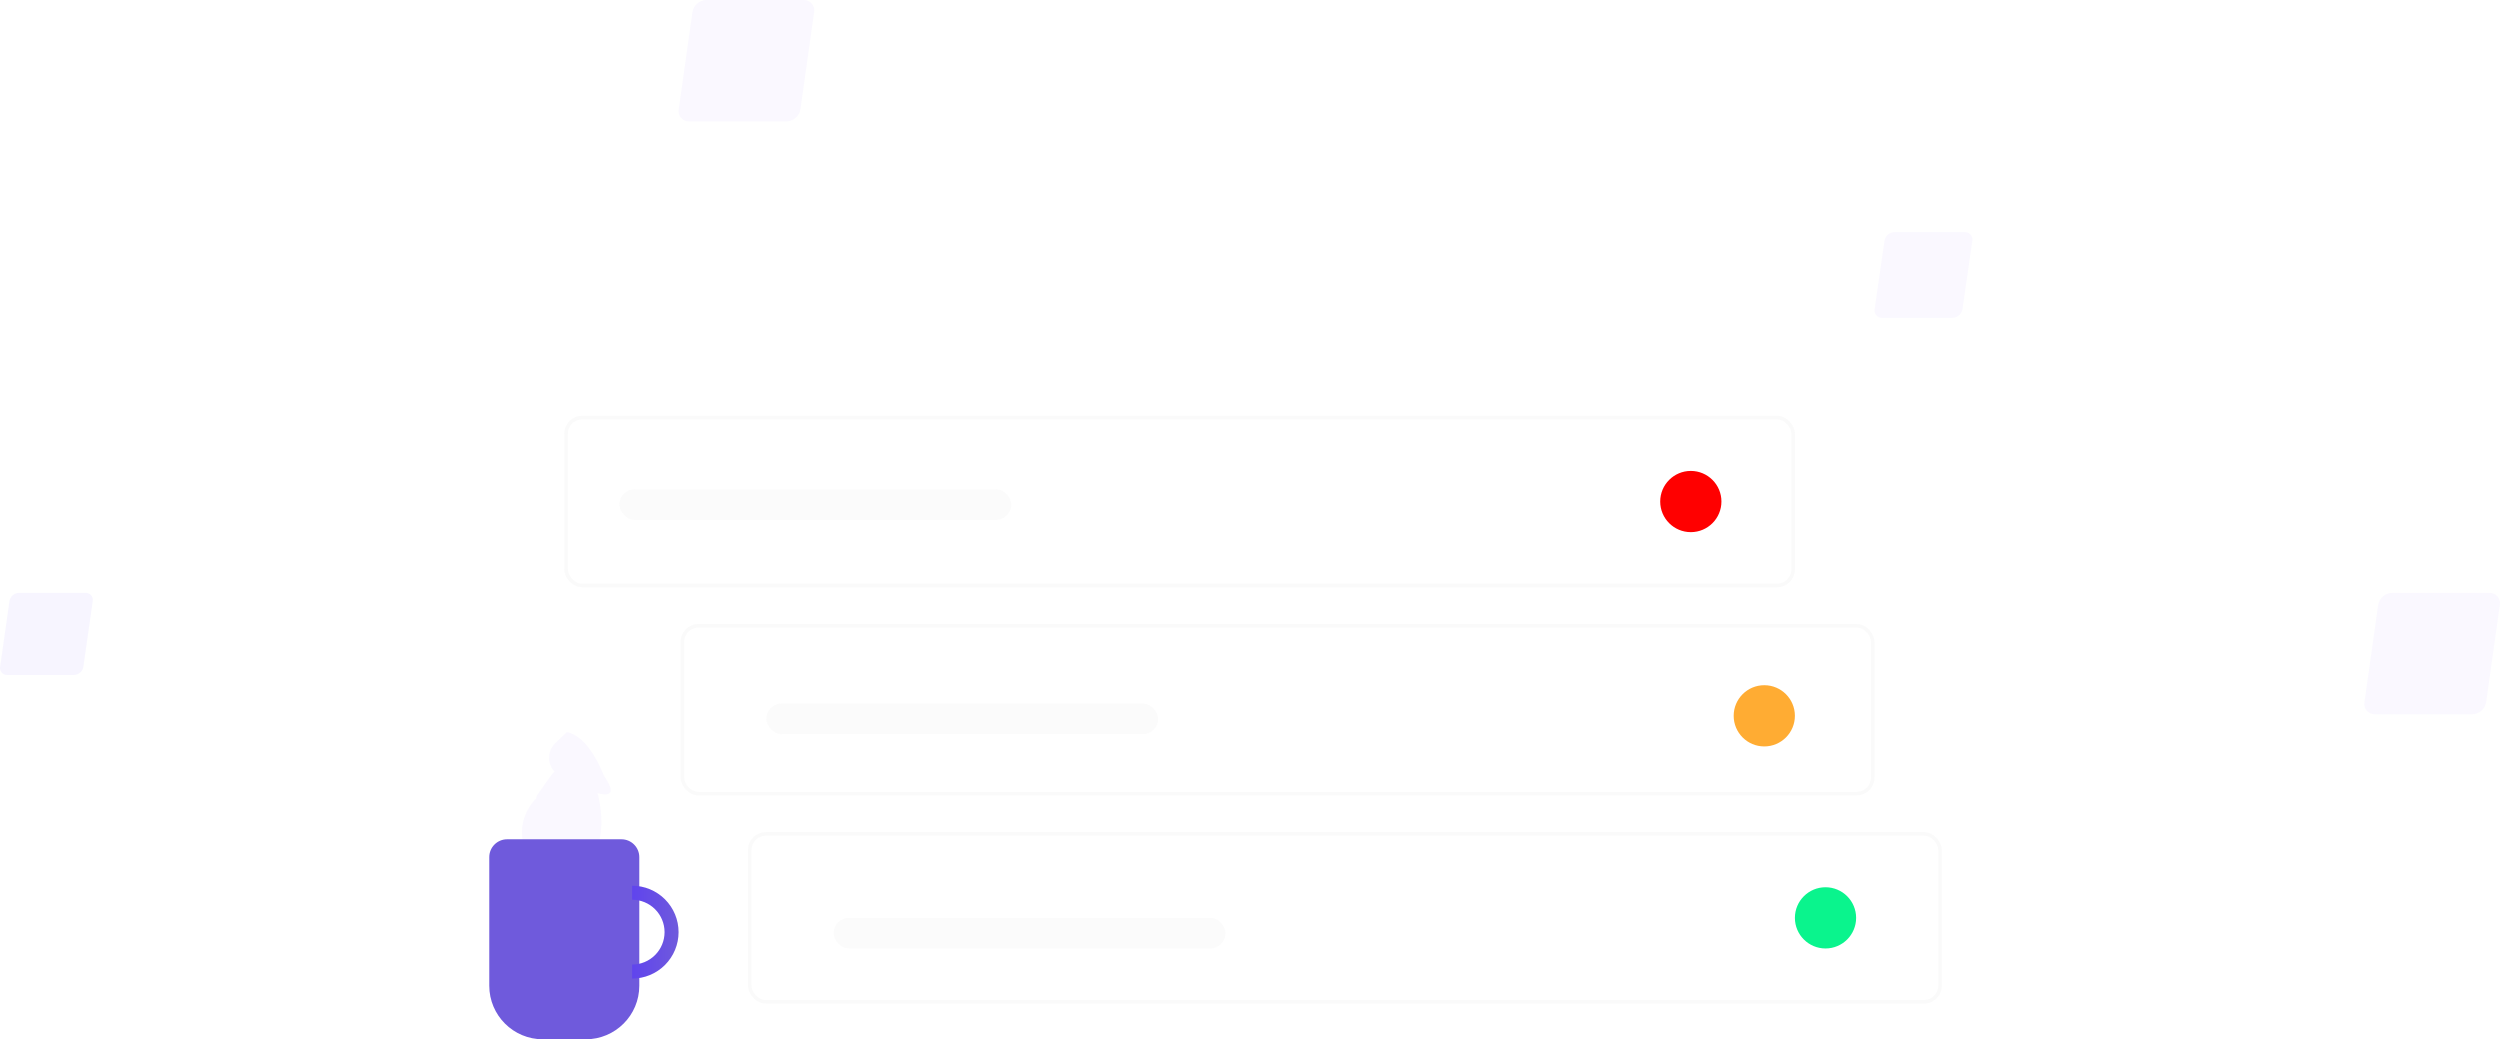<svg width="700" height="291" viewBox="0 0 700 291" fill="none" xmlns="http://www.w3.org/2000/svg">
<path opacity="0.1" d="M550.138 65.001H530.461C529.781 65.02 529.128 65.27 528.616 65.708C528.104 66.146 527.764 66.745 527.656 67.401L524.891 86.599C524.835 86.898 524.849 87.204 524.93 87.497C525.012 87.79 525.159 88.061 525.362 88.291C525.564 88.521 525.817 88.704 526.101 88.826C526.385 88.949 526.694 89.008 527.005 88.999H546.682C547.362 88.98 548.015 88.73 548.527 88.292C549.039 87.854 549.378 87.255 549.487 86.599L552.252 67.401C552.308 67.102 552.294 66.796 552.213 66.503C552.131 66.21 551.984 65.939 551.781 65.709C551.579 65.479 551.326 65.296 551.042 65.174C550.758 65.051 550.449 64.992 550.138 65.001V65.001Z" fill="#CABDFF"/>
<g filter="url(#filter0_b_1725_10119)">
<rect x="158" y="116.428" width="344.571" height="48" rx="5" fill="white" fill-opacity="0.03"/>
<rect x="158.5" y="116.928" width="343.571" height="47" rx="4.5" stroke="#E5E5E5" stroke-opacity="0.19"/>
</g>
<g filter="url(#filter1_b_1725_10119)">
<rect x="190.571" y="174.714" width="334.286" height="48" rx="5" fill="white" fill-opacity="0.03"/>
<rect x="191.071" y="175.214" width="333.286" height="47" rx="4.5" stroke="#E5E5E5" stroke-opacity="0.19"/>
</g>
<g filter="url(#filter2_b_1725_10119)">
<rect x="209.429" y="233" width="334.286" height="48" rx="5" fill="white" fill-opacity="0.03"/>
<rect x="209.929" y="233.5" width="333.286" height="47" rx="4.5" stroke="#E5E5E5" stroke-opacity="0.19"/>
</g>
<circle cx="473.429" cy="140.429" r="8.571" fill="#FF0000"/>
<circle cx="494" cy="200.429" r="8.571" fill="#FFAC33"/>
<circle cx="511.143" cy="257" r="8.571" fill="#0AF48D"/>
<rect x="173.429" y="137" width="109.714" height="8.571" rx="4.286" fill="#C4C4C4" fill-opacity="0.07"/>
<rect x="214.571" y="197" width="109.714" height="8.571" rx="4.286" fill="#C4C4C4" fill-opacity="0.07"/>
<rect x="233.429" y="257" width="109.714" height="8.571" rx="4.286" fill="#C4C4C4" fill-opacity="0.07"/>
<path opacity="0.1" d="M23.965 166.001H5.312C4.667 166.019 4.048 166.259 3.563 166.679C3.078 167.098 2.756 167.672 2.653 168.301L0.032 186.699C-0.021 186.985 -0.008 187.279 0.069 187.56C0.146 187.84 0.286 188.1 0.478 188.32C0.67 188.541 0.91 188.716 1.179 188.833C1.448 188.951 1.741 189.007 2.036 188.999H20.688C21.333 188.981 21.952 188.741 22.437 188.322C22.922 187.902 23.244 187.328 23.347 186.699L25.968 168.301C26.021 168.015 26.008 167.721 25.931 167.44C25.854 167.16 25.714 166.9 25.522 166.68C25.33 166.459 25.09 166.284 24.821 166.167C24.552 166.049 24.259 165.993 23.965 166.001V166.001Z" fill="#AE9AFF"/>
<path opacity="0.1" d="M697.025 166.001H669.764C668.821 166.028 667.917 166.383 667.208 167.003C666.498 167.624 666.028 168.472 665.878 169.401L662.046 196.599C661.97 197.022 661.988 197.456 662.101 197.871C662.214 198.285 662.418 198.669 662.699 198.995C662.98 199.321 663.33 199.58 663.723 199.754C664.117 199.927 664.545 200.011 664.975 199.999H692.236C693.179 199.972 694.083 199.617 694.792 198.997C695.502 198.376 695.972 197.528 696.122 196.599L699.954 169.401C700.03 168.978 700.012 168.544 699.899 168.129C699.786 167.715 699.582 167.331 699.301 167.005C699.02 166.679 698.67 166.42 698.277 166.246C697.883 166.073 697.455 165.989 697.025 166.001V166.001Z" fill="#CABDFF"/>
<path opacity="0.1" d="M158.686 205L155.493 208.061C153.236 210.225 153.14 213.802 155.278 216.083V216.083C154.794 216.101 151.134 221.709 150.771 222.102C150.407 222.495 150.166 223.032 150.089 223.621V223.621C146.378 227.325 145.166 232.852 146.986 237.769L148.125 240.846C148.085 241.114 148.095 241.389 148.153 241.651C148.211 241.914 148.316 242.157 148.459 242.364C148.603 242.57 148.783 242.734 148.984 242.844C149.186 242.954 149.406 243.007 149.626 242.999H163.601C164.084 242.982 164.548 242.758 164.912 242.365C165.275 241.972 165.516 241.435 165.593 240.846L165.876 240.322C168.869 234.761 168.889 228.983 167.529 222.815V222.815C167.471 222.553 167.367 222.309 167.223 222.103C167.079 221.897 174.245 224.633 169.195 217.35C168.993 217.24 165.184 206.106 158.686 205Z" fill="#CABDFF"/>
<path opacity="0.1" d="M225.025 0.001H197.764C196.821 0.028 195.917 0.383 195.208 1.003C194.498 1.624 194.028 2.472 193.878 3.401L190.046 30.599C189.97 31.022 189.988 31.456 190.101 31.871C190.214 32.285 190.418 32.669 190.699 32.995C190.98 33.321 191.33 33.58 191.723 33.754C192.117 33.927 192.545 34.011 192.975 33.999H220.236C221.179 33.972 222.083 33.617 222.792 32.997C223.502 32.376 223.972 31.528 224.122 30.599L227.954 3.401C228.03 2.978 228.012 2.544 227.899 2.129C227.786 1.715 227.582 1.331 227.301 1.005C227.02 0.679 226.67 0.42 226.277 0.246C225.883 0.073 225.455 -0.011 225.025 0.001V0.001Z" fill="#CABDFF"/>
<path d="M137 240C137 237.239 139.239 235 142 235H174C176.761 235 179 237.239 179 240V276C179 284.284 172.284 291 164 291H152C143.716 291 137 284.284 137 276V240Z" fill="#6F5ADC"/>
<path d="M177 248C180.448 248 183.754 249.37 186.192 251.808C188.63 254.246 190 257.552 190 261C190 264.448 188.63 267.754 186.192 270.192C183.754 272.63 180.448 274 177 274L177 270.077C179.407 270.077 181.716 269.121 183.418 267.418C185.121 265.716 186.077 263.407 186.077 261C186.077 258.593 185.121 256.284 183.418 254.582C181.716 252.879 179.407 251.923 177 251.923V248Z" fill="url(#paint0_linear_1725_10119)"/>
<defs>
<filter id="filter0_b_1725_10119" x="102" y="60.428" width="456.572" height="160" filterUnits="userSpaceOnUse" color-interpolation-filters="sRGB">
<feFlood flood-opacity="0" result="BackgroundImageFix"/>
<feGaussianBlur in="BackgroundImage" stdDeviation="28"/>
<feComposite in2="SourceAlpha" operator="in" result="effect1_backgroundBlur_1725_10119"/>
<feBlend mode="normal" in="SourceGraphic" in2="effect1_backgroundBlur_1725_10119" result="shape"/>
</filter>
<filter id="filter1_b_1725_10119" x="134.571" y="118.714" width="446.286" height="160" filterUnits="userSpaceOnUse" color-interpolation-filters="sRGB">
<feFlood flood-opacity="0" result="BackgroundImageFix"/>
<feGaussianBlur in="BackgroundImage" stdDeviation="28"/>
<feComposite in2="SourceAlpha" operator="in" result="effect1_backgroundBlur_1725_10119"/>
<feBlend mode="normal" in="SourceGraphic" in2="effect1_backgroundBlur_1725_10119" result="shape"/>
</filter>
<filter id="filter2_b_1725_10119" x="153.429" y="177" width="446.286" height="160" filterUnits="userSpaceOnUse" color-interpolation-filters="sRGB">
<feFlood flood-opacity="0" result="BackgroundImageFix"/>
<feGaussianBlur in="BackgroundImage" stdDeviation="28"/>
<feComposite in2="SourceAlpha" operator="in" result="effect1_backgroundBlur_1725_10119"/>
<feBlend mode="normal" in="SourceGraphic" in2="effect1_backgroundBlur_1725_10119" result="shape"/>
</filter>
<linearGradient id="paint0_linear_1725_10119" x1="164" y1="261" x2="190" y2="261" gradientUnits="userSpaceOnUse">
<stop stop-color="#502EFF"/>
<stop offset="1" stop-color="#6F5ADC"/>
</linearGradient>
</defs>
</svg>
